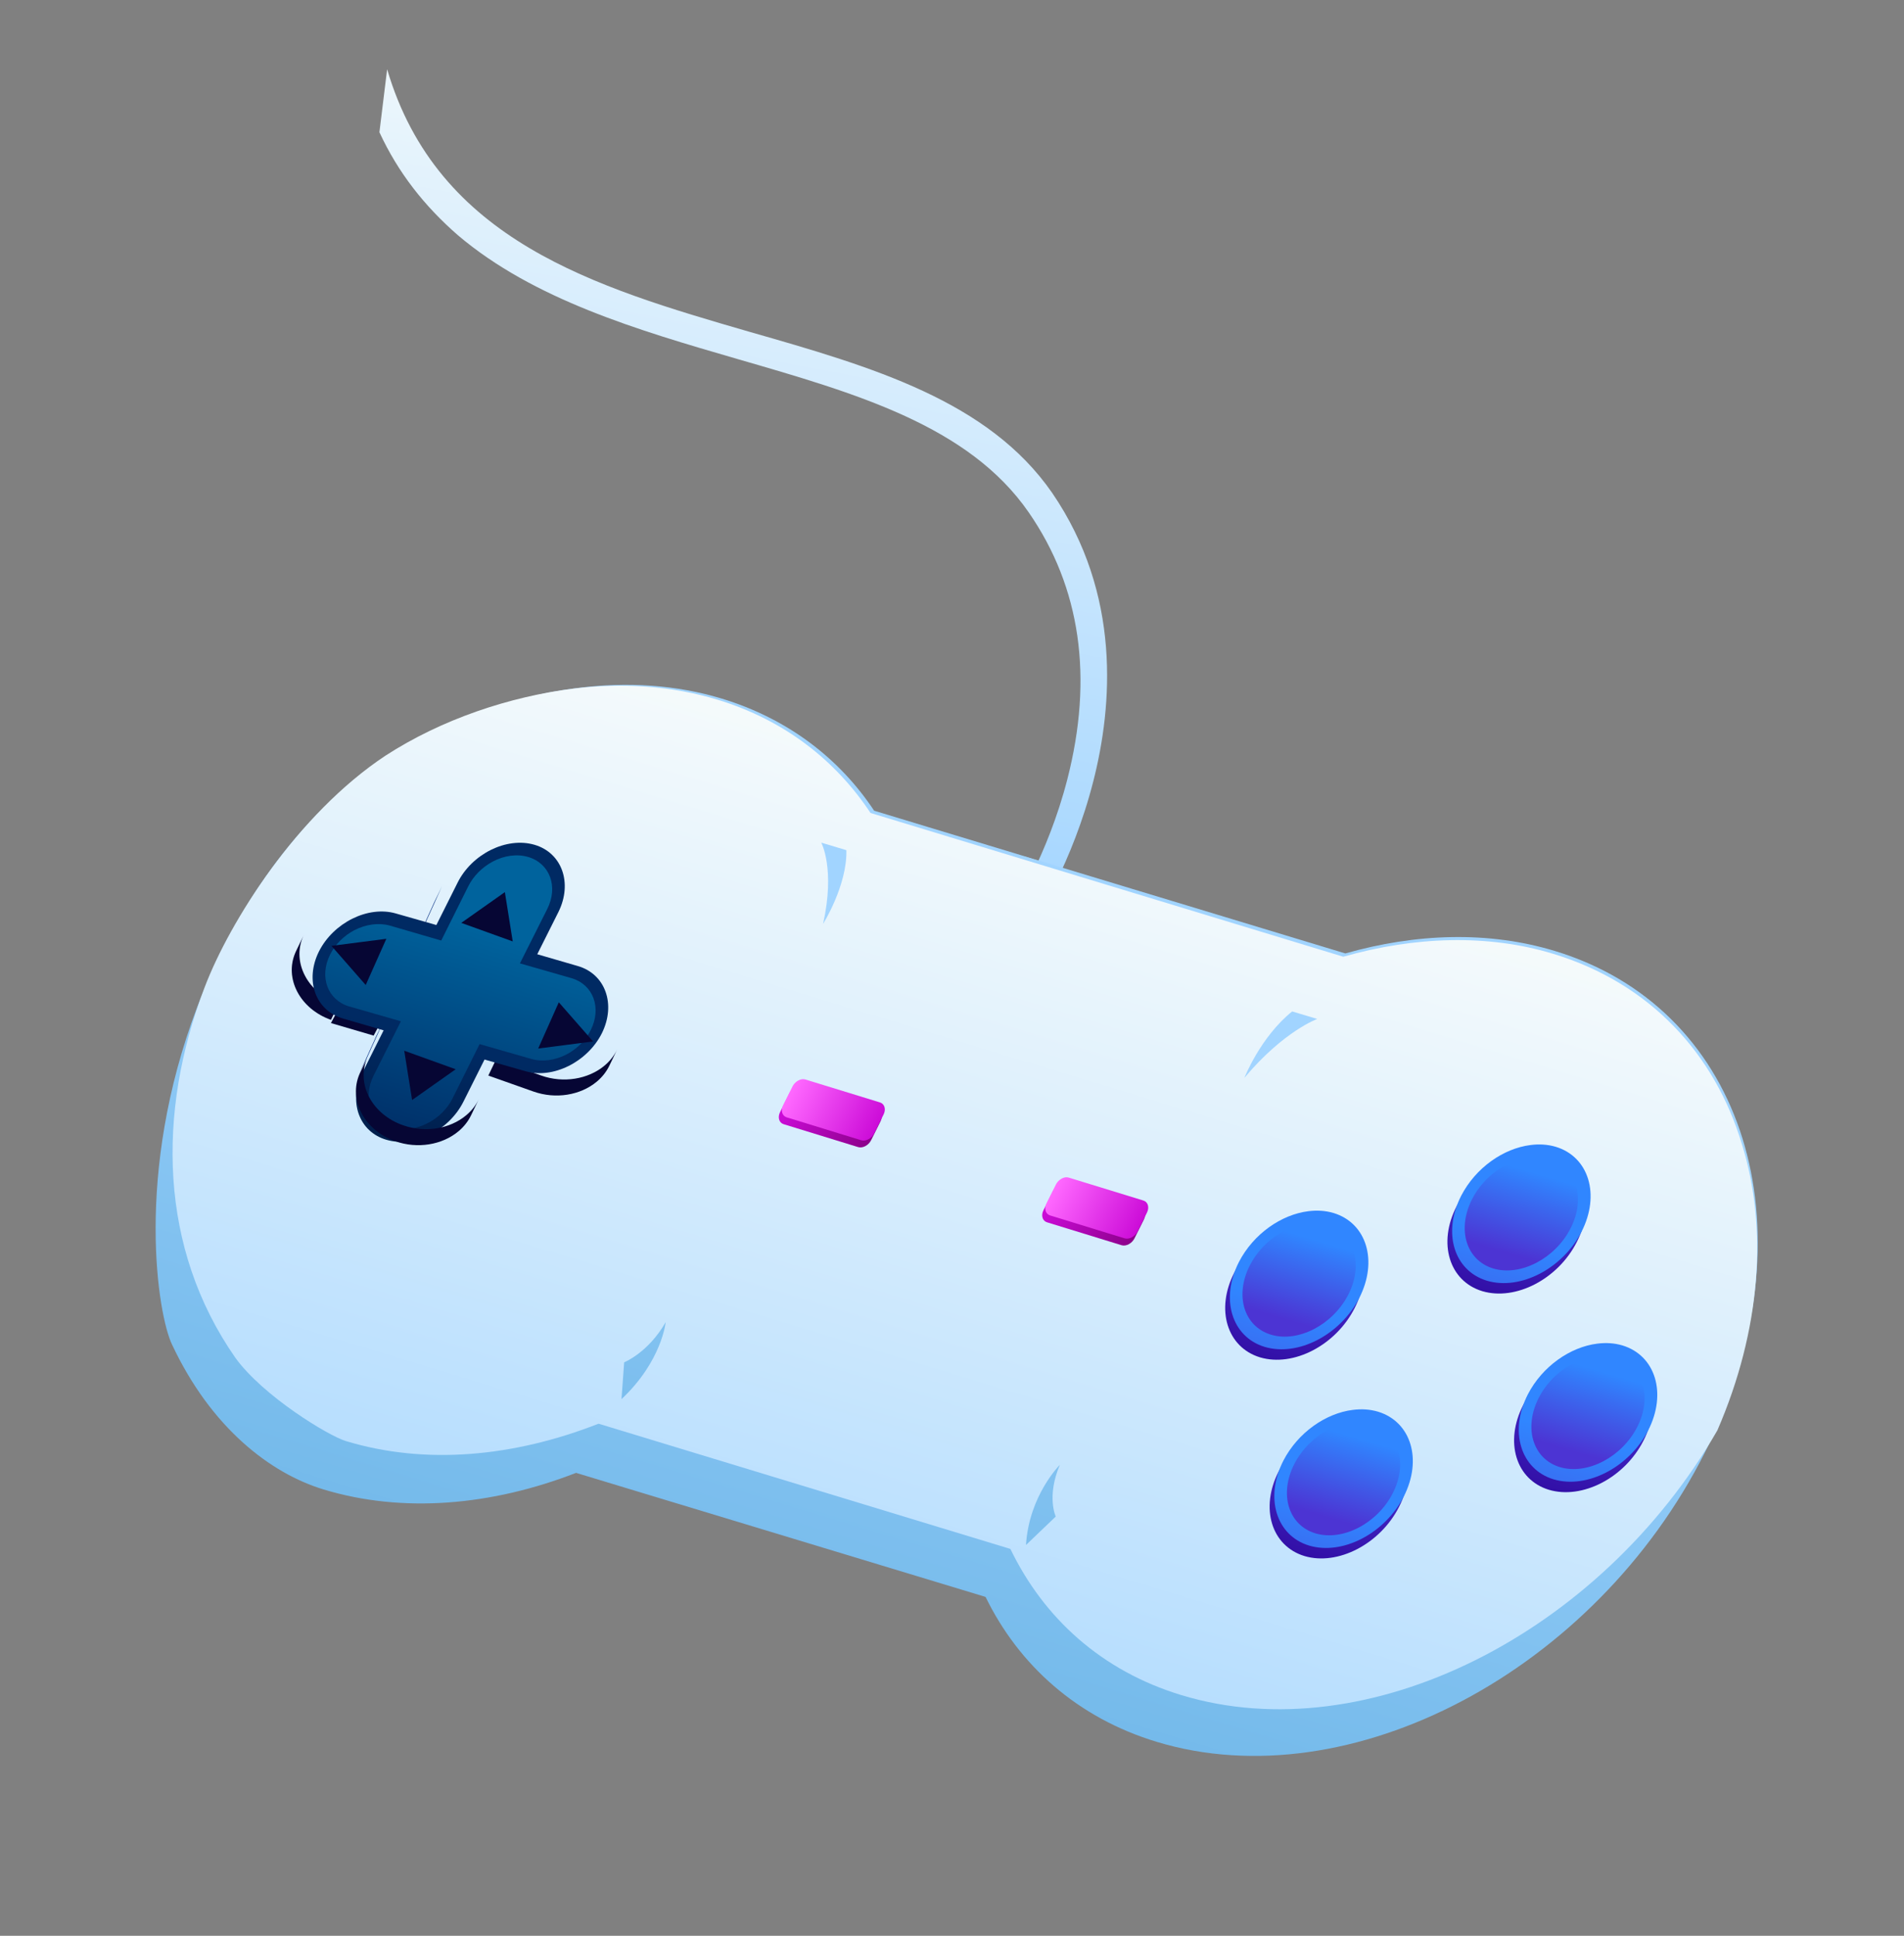 <svg width="184" height="187" viewBox="0 0 184 187" fill="none" xmlns="http://www.w3.org/2000/svg">
<rect x="0" y="0" width="184" height="187" fill="#808080" stroke="none"/>
<path d="M36.667 12.774C38.468 16.67 41.01 19.905 44.272 22.742C51.57 28.919 61.574 31.872 71.234 34.672C82.711 37.992 93.618 41.115 99.415 49.498C104.435 56.756 105.672 65.435 103.148 75.272C101.255 82.649 97.821 87.958 97.789 88.04C97.306 88.661 97.468 89.491 98.006 89.771C98.2 89.896 98.426 89.939 98.684 89.898C99.093 89.886 99.522 89.612 99.866 89.143C100.037 88.909 103.643 83.366 105.654 75.477C107.515 68.183 108.382 57.412 101.681 47.614C95.518 38.717 84.342 35.454 72.413 32.049C57.526 27.731 42.294 23.258 37.412 6.691L36.667 12.774Z" fill="url(#paint0_linear_360_44)"/>
<path d="M97.475 83.97L95.482 88.032C94.088 90.871 94.298 93.625 95.952 94.145L104.84 96.954C106.493 97.477 108.985 95.582 110.38 92.74L112.376 88.678C112.776 87.86 112.714 87.066 112.239 86.916L99.071 82.755C98.996 82.732 98.915 82.723 98.83 82.732C98.375 82.785 97.813 83.281 97.475 83.97Z" fill="url(#paint1_linear_360_44)"/>
<path d="M37.793 72.889C37.793 72.889 25.915 79.221 19.058 97.283C12.926 113.411 15.283 127.145 16.63 129.894C20.425 137.975 26.174 142.339 31.274 143.883C38.959 146.21 47.542 145.437 55.67 142.279L95.244 154.262C98.463 160.857 104.1 165.936 111.785 168.263C130.458 173.918 154.133 161.416 164.77 140.284C165.22 139.389 165.67 138.495 166.008 137.661C174.811 117.378 168.128 97.275 150.244 91.86C143.852 89.924 136.868 90.151 130.01 92.102L84.475 78.314C81.135 73.274 76.125 69.416 69.733 67.48C65.352 66.153 60.624 65.846 55.845 66.459C49.672 67.213 43.491 69.462 37.793 72.889Z" fill="url(#paint2_linear_360_44)"/>
<path d="M37.244 73.002C28.739 78.632 22.184 89.026 19.777 95.372C15.142 107.487 15.364 120.573 22.742 131.157C25.437 134.883 31.759 138.701 33.401 139.2C41.129 141.549 49.667 140.732 57.844 137.529L97.642 149.626C100.864 156.293 106.429 161.397 114.157 163.746C132.124 169.207 154.638 157.85 165.968 138.165C170.179 128.449 170.857 118.67 168.351 110.578C165.734 101.82 159.477 94.989 150.107 92.141C143.732 90.203 136.697 90.466 129.815 92.419L84.125 78.531C80.767 73.466 75.824 69.562 69.352 67.595C64.908 66.244 60.163 65.939 55.418 66.519C49.239 67.295 42.688 69.475 37.244 73.002Z" fill="url(#paint3_linear_360_44)"/>
<path d="M42.648 85.678L41.904 87.226C41.927 87.173 41.951 87.121 41.976 87.069L42.72 85.522C42.695 85.573 42.671 85.626 42.648 85.678Z" fill="#1E94B6"/>
<path d="M41.024 89.349L40.268 90.901L41.934 87.226L42.69 85.675L41.024 89.349Z" fill="#00287E"/>
<path d="M58.437 102.923C58.038 103.261 57.58 103.541 57.084 103.757C56.608 103.965 56.097 104.114 55.564 104.198C54.511 104.366 53.378 104.279 52.293 103.895L47.934 102.352L47.191 103.9L51.549 105.442C52.635 105.826 53.767 105.912 54.821 105.745C55.353 105.66 55.865 105.512 56.341 105.304C56.837 105.087 57.293 104.807 57.693 104.47C58.194 104.046 58.605 103.532 58.889 102.941L59.633 101.395C59.348 101.985 58.938 102.5 58.437 102.923Z" fill="#060634"/>
<path d="M37.086 98.203L36.108 100.038L31.983 98.829L32.961 96.994L37.086 98.203Z" fill="#060634"/>
<path d="M32.727 96.971L31.983 98.518C29.002 97.463 27.454 94.538 28.545 92.021C28.568 91.969 28.591 91.916 28.616 91.865L29.36 90.318C29.335 90.37 29.311 90.422 29.288 90.474C28.198 92.992 29.745 95.916 32.727 96.971Z" fill="#060634"/>
<path d="M35.461 102.188L34.705 103.74L36.371 100.065L37.127 98.514L35.461 102.188Z" fill="#00287E"/>
<path d="M51.638 81.602C54.31 82.372 55.352 85.304 53.965 88.1L51.92 92.18L55.835 93.318C58.508 94.087 59.55 97.02 58.162 99.815C56.757 102.605 53.411 104.259 50.749 103.47L46.824 102.352L44.779 106.433C43.373 109.223 40.045 110.882 37.356 110.107C34.684 109.338 33.641 106.406 35.029 103.61L37.074 99.53L33.158 98.392C30.486 97.623 29.433 94.71 30.821 91.914C32.227 89.124 35.572 87.47 38.244 88.239L42.17 89.358L44.215 85.277C45.602 82.482 48.948 80.828 51.638 81.602Z" fill="url(#paint4_linear_360_44)"/>
<path d="M37.927 108.929C35.85 108.313 35.023 106.068 36.097 103.922L38.743 98.656L33.749 97.225C31.653 96.604 30.826 94.358 31.9 92.213C32.379 91.232 33.217 90.407 34.214 89.873C35.349 89.283 36.597 89.116 37.656 89.406L42.64 90.858L45.267 85.587C45.765 84.612 46.585 83.781 47.611 83.232C48.728 82.636 49.976 82.469 51.043 82.785C53.139 83.406 53.966 85.652 52.892 87.797L50.245 93.063L55.24 94.495C57.336 95.116 58.163 97.361 57.089 99.507C56.61 100.487 55.771 101.312 54.774 101.846C53.639 102.436 52.391 102.603 51.343 102.293L46.348 100.861L43.721 106.133C43.223 107.107 42.404 107.938 41.388 108.466C40.272 109.062 39.023 109.229 37.965 108.94L37.927 108.929Z" fill="url(#paint5_linear_360_44)"/>
<path d="M45.069 107.721C44.669 108.059 44.212 108.34 43.716 108.556C43.241 108.763 42.73 108.912 42.199 108.996C41.146 109.164 40.016 109.077 38.932 108.694C35.946 107.637 34.398 104.713 35.49 102.191L34.747 103.738C33.655 106.259 35.202 109.183 38.189 110.24C39.273 110.624 40.403 110.71 41.455 110.543C41.986 110.459 42.497 110.31 42.973 110.103C43.468 109.886 43.925 109.606 44.325 109.268C44.828 108.843 45.24 108.327 45.525 107.734L46.268 106.188C45.983 106.782 45.571 107.297 45.069 107.721Z" fill="#060634"/>
<path d="M147.202 135.719C145.366 139.279 146.492 142.949 149.689 143.915C152.91 144.87 156.988 142.761 158.818 139.18C160.654 135.62 159.529 131.95 156.331 130.983C155.553 130.753 154.733 130.702 153.921 130.806C151.294 131.121 148.59 133.004 147.202 135.719Z" fill="url(#paint6_linear_360_44)"/>
<path d="M147.65 134.694C145.827 138.262 146.94 141.937 150.141 142.905C153.365 143.861 157.439 141.742 159.277 138.179C161.109 134.594 159.987 130.936 156.787 129.968C156.007 129.737 155.187 129.69 154.358 129.796C151.748 130.118 149.055 131.981 147.65 134.694Z" fill="url(#paint7_linear_360_44)"/>
<path d="M148.708 135.016C147.215 137.937 148.13 140.94 150.754 141.726L150.761 141.728C153.381 142.505 156.728 140.764 158.213 137.858C159.713 134.938 158.798 131.935 156.167 131.147C155.54 130.962 154.879 130.919 154.207 131.002C152.062 131.263 149.847 132.801 148.708 135.016Z" fill="url(#paint8_linear_360_44)"/>
<path d="M140.76 116.53C138.923 120.09 140.049 123.76 143.246 124.727C146.467 125.681 150.546 123.572 152.375 119.991C154.211 116.432 153.086 112.762 149.889 111.795C149.11 111.564 148.291 111.513 147.478 111.618C144.851 111.932 142.147 113.816 140.76 116.53Z" fill="url(#paint9_linear_360_44)"/>
<path d="M141.208 115.507C139.384 119.075 140.498 122.75 143.698 123.718C146.922 124.673 150.996 122.555 152.835 118.991C154.666 115.406 153.544 111.748 150.344 110.78C149.565 110.55 148.744 110.502 147.916 110.609C145.305 110.931 142.612 112.793 141.208 115.507Z" fill="url(#paint10_linear_360_44)"/>
<path d="M142.265 115.827C140.772 118.749 141.687 121.752 144.311 122.538L144.318 122.54C146.939 123.316 150.285 121.576 151.77 118.669C153.27 115.75 152.355 112.747 149.724 111.959C149.097 111.773 148.436 111.731 147.764 111.813C145.619 112.074 143.405 113.612 142.265 115.827Z" fill="url(#paint11_linear_360_44)"/>
<path d="M119.283 122.925C117.447 126.485 118.573 130.155 121.77 131.121C124.99 132.076 129.069 129.967 130.899 126.386C132.735 122.826 131.609 119.156 128.412 118.19C127.633 117.959 126.814 117.908 126.002 118.012C123.375 118.327 120.67 120.21 119.283 122.925Z" fill="url(#paint12_linear_360_44)"/>
<path d="M119.731 121.902C117.908 125.469 119.021 129.144 122.221 130.112C125.446 131.068 129.519 128.949 131.358 125.386C133.19 121.801 132.068 118.143 128.867 117.175C128.088 116.944 127.268 116.897 126.439 117.003C123.829 117.325 121.135 119.188 119.731 121.902Z" fill="url(#paint13_linear_360_44)"/>
<path d="M120.788 122.223C119.295 125.144 120.21 128.147 122.834 128.933L122.841 128.935C125.462 129.712 128.808 127.971 130.294 125.065C131.793 122.145 130.878 119.142 128.248 118.354C127.621 118.169 126.959 118.126 126.287 118.209C124.142 118.47 121.928 120.008 120.788 122.223Z" fill="url(#paint14_linear_360_44)"/>
<path d="M123.578 142.118C121.742 145.678 122.868 149.348 126.065 150.315C129.285 151.269 133.364 149.16 135.194 145.579C137.03 142.02 135.904 138.349 132.707 137.383C131.928 137.152 131.109 137.101 130.297 137.206C127.67 137.52 124.965 139.404 123.578 142.118Z" fill="url(#paint15_linear_360_44)"/>
<path d="M124.026 141.094C122.203 144.662 123.316 148.337 126.517 149.305C129.741 150.26 133.815 148.142 135.653 144.578C137.485 140.993 136.363 137.335 133.163 136.367C132.383 136.136 131.563 136.089 130.734 136.196C128.124 136.518 125.431 138.38 124.026 141.094Z" fill="url(#paint16_linear_360_44)"/>
<path d="M125.084 141.413C123.591 144.334 124.506 147.338 127.13 148.124L127.136 148.126C129.757 148.902 133.104 147.162 134.589 144.255C136.088 141.336 135.173 138.333 132.543 137.545C131.916 137.359 131.254 137.317 130.582 137.399C128.437 137.66 126.223 139.198 125.084 141.413Z" fill="url(#paint17_linear_360_44)"/>
<path d="M76.287 105.617L75.383 107.432C75.132 107.936 75.287 108.461 75.727 108.596L82.929 110.809C83.369 110.944 83.936 110.641 84.188 110.137L85.092 108.322C85.344 107.818 85.189 107.294 84.748 107.158L77.546 104.946C77.44 104.913 77.325 104.901 77.216 104.914C76.855 104.966 76.478 105.234 76.287 105.617Z" fill="url(#paint18_linear_360_44)"/>
<path d="M76.584 104.955L75.674 106.78C75.428 107.274 75.583 107.798 76.023 107.934L83.225 110.147C83.665 110.282 84.233 109.979 84.479 109.485L85.388 107.66C85.64 107.156 85.485 106.632 85.044 106.496L77.842 104.283C77.736 104.251 77.629 104.241 77.513 104.252C77.152 104.304 76.774 104.572 76.584 104.955Z" fill="url(#paint19_linear_360_44)"/>
<path d="M101.741 115.096L100.837 116.911C100.585 117.415 100.74 117.939 101.181 118.074L108.383 120.287C108.823 120.422 109.39 120.12 109.641 119.616L110.546 117.801C110.797 117.297 110.642 116.772 110.202 116.637L103 114.424C102.894 114.392 102.787 114.382 102.67 114.393C102.309 114.445 101.932 114.712 101.741 115.096Z" fill="url(#paint20_linear_360_44)"/>
<path d="M102.038 114.431L101.133 116.246C100.882 116.751 101.037 117.275 101.477 117.41L108.679 119.623C109.12 119.758 109.687 119.456 109.938 118.952L110.842 117.137C111.094 116.633 110.939 116.108 110.499 115.973L103.296 113.76C103.191 113.728 103.075 113.715 102.967 113.729C102.606 113.78 102.229 114.048 102.038 114.431Z" fill="url(#paint21_linear_360_44)"/>
<path d="M60.318 131.601L60.061 135.156C63.967 131.488 64.331 127.719 64.331 127.719C62.649 130.669 60.318 131.601 60.318 131.601Z" fill="url(#paint22_linear_360_44)"/>
<path d="M99.151 149.245L102.025 146.498C102.025 146.498 101.116 144.566 102.424 141.501C102.424 141.501 99.443 144.463 99.151 149.245Z" fill="url(#paint23_linear_360_44)"/>
<path d="M79.541 89.247C79.541 89.247 81.876 85.54 81.794 82.127L79.367 81.4C79.367 81.4 80.73 83.926 79.541 89.247Z" fill="url(#paint24_linear_360_44)"/>
<path d="M120.256 104.118C124.069 99.583 127.298 98.432 127.298 98.432L124.871 97.705C121.803 100.176 120.256 104.118 120.256 104.118Z" fill="url(#paint25_linear_360_44)"/>
<path d="M47.063 90.046L44.577 89.151L46.683 87.665L48.789 86.179L49.17 88.56L49.549 90.941L47.063 90.046Z" fill="#060634"/>
<path d="M41.55 102.395L39.064 101.5L39.443 103.881L39.824 106.263L41.93 104.776L44.037 103.29L41.55 102.395Z" fill="#060634"/>
<path d="M36.338 92.921L35.342 95.153L32.032 91.371L34.684 91.029L37.335 90.688L36.338 92.921Z" fill="#060634"/>
<path d="M54.002 96.822L52.01 101.289L54.661 100.947L57.313 100.605L55.658 98.714L54.002 96.822Z" fill="#060634"/>
<defs>
<linearGradient id="paint0_linear_360_44" x1="83.173" y1="-1.837" x2="66.986" y2="84.01" gradientUnits="userSpaceOnUse">
<stop stop-color="#FFFFFB"/>
<stop offset="1" stop-color="#A1D4FF"/>
</linearGradient>
<linearGradient id="paint1_linear_360_44" x1="104.526" y1="86.776" x2="103.943" y2="89.871" gradientUnits="userSpaceOnUse">
<stop stop-color="#A1D4FF"/>
<stop offset="1" stop-color="#67B2E4"/>
</linearGradient>
<linearGradient id="paint2_linear_360_44" x1="102.685" y1="94.225" x2="76.703" y2="180.027" gradientUnits="userSpaceOnUse">
<stop stop-color="#A1D4FF"/>
<stop offset="1" stop-color="#67B2E4"/>
</linearGradient>
<linearGradient id="paint3_linear_360_44" x1="115.743" y1="67.919" x2="80.575" y2="183.62" gradientUnits="userSpaceOnUse">
<stop stop-color="#FFFFFB"/>
<stop offset="1" stop-color="#A1D4FF"/>
</linearGradient>
<linearGradient id="paint4_linear_360_44" x1="42.178" y1="100.392" x2="36.07" y2="121.005" gradientUnits="userSpaceOnUse">
<stop stop-color="#002A63"/>
<stop offset="1" stop-color="#001334"/>
</linearGradient>
<linearGradient id="paint5_linear_360_44" x1="47.488" y1="90.002" x2="40.842" y2="112.427" gradientUnits="userSpaceOnUse">
<stop stop-color="#00639D"/>
<stop offset="1" stop-color="#002A63"/>
</linearGradient>
<linearGradient id="paint6_linear_360_44" x1="155.687" y1="132.211" x2="150.463" y2="149.84" gradientUnits="userSpaceOnUse">
<stop stop-color="#4C34D3"/>
<stop offset="1" stop-color="#270094"/>
</linearGradient>
<linearGradient id="paint7_linear_360_44" x1="152.327" y1="138.662" x2="146.998" y2="156.646" gradientUnits="userSpaceOnUse">
<stop stop-color="#3086FF"/>
<stop offset="1" stop-color="#4C34D3"/>
</linearGradient>
<linearGradient id="paint8_linear_360_44" x1="155.386" y1="132.674" x2="153.06" y2="140.523" gradientUnits="userSpaceOnUse">
<stop stop-color="#3086FF"/>
<stop offset="1" stop-color="#4C34D3"/>
</linearGradient>
<linearGradient id="paint9_linear_360_44" x1="149.244" y1="113.023" x2="144.02" y2="130.651" gradientUnits="userSpaceOnUse">
<stop stop-color="#4C34D3"/>
<stop offset="1" stop-color="#270094"/>
</linearGradient>
<linearGradient id="paint10_linear_360_44" x1="145.884" y1="119.475" x2="140.555" y2="137.459" gradientUnits="userSpaceOnUse">
<stop stop-color="#3086FF"/>
<stop offset="1" stop-color="#4C34D3"/>
</linearGradient>
<linearGradient id="paint11_linear_360_44" x1="148.943" y1="113.486" x2="146.618" y2="121.334" gradientUnits="userSpaceOnUse">
<stop stop-color="#3086FF"/>
<stop offset="1" stop-color="#4C34D3"/>
</linearGradient>
<linearGradient id="paint12_linear_360_44" x1="127.767" y1="119.417" x2="122.544" y2="137.046" gradientUnits="userSpaceOnUse">
<stop stop-color="#4C34D3"/>
<stop offset="1" stop-color="#270094"/>
</linearGradient>
<linearGradient id="paint13_linear_360_44" x1="124.407" y1="125.869" x2="119.078" y2="143.853" gradientUnits="userSpaceOnUse">
<stop stop-color="#3086FF"/>
<stop offset="1" stop-color="#4C34D3"/>
</linearGradient>
<linearGradient id="paint14_linear_360_44" x1="127.466" y1="119.882" x2="125.141" y2="127.73" gradientUnits="userSpaceOnUse">
<stop stop-color="#3086FF"/>
<stop offset="1" stop-color="#4C34D3"/>
</linearGradient>
<linearGradient id="paint15_linear_360_44" x1="132.062" y1="138.611" x2="126.839" y2="156.239" gradientUnits="userSpaceOnUse">
<stop stop-color="#4C34D3"/>
<stop offset="1" stop-color="#270094"/>
</linearGradient>
<linearGradient id="paint16_linear_360_44" x1="128.702" y1="145.062" x2="123.374" y2="163.045" gradientUnits="userSpaceOnUse">
<stop stop-color="#3086FF"/>
<stop offset="1" stop-color="#4C34D3"/>
</linearGradient>
<linearGradient id="paint17_linear_360_44" x1="131.762" y1="139.072" x2="129.436" y2="146.92" gradientUnits="userSpaceOnUse">
<stop stop-color="#3086FF"/>
<stop offset="1" stop-color="#4C34D3"/>
</linearGradient>
<linearGradient id="paint18_linear_360_44" x1="75.835" y1="106.524" x2="83.968" y2="110.577" gradientUnits="userSpaceOnUse">
<stop stop-color="#CC0CD8"/>
<stop offset="1" stop-color="#8C008A"/>
</linearGradient>
<linearGradient id="paint19_linear_360_44" x1="76.131" y1="105.863" x2="84.264" y2="109.916" gradientUnits="userSpaceOnUse">
<stop stop-color="#FF69FF"/>
<stop offset="1" stop-color="#CC0CD8"/>
</linearGradient>
<linearGradient id="paint20_linear_360_44" x1="101.289" y1="116.003" x2="109.422" y2="120.056" gradientUnits="userSpaceOnUse">
<stop stop-color="#CC0CD8"/>
<stop offset="1" stop-color="#8C008A"/>
</linearGradient>
<linearGradient id="paint21_linear_360_44" x1="101.585" y1="115.34" x2="109.718" y2="119.393" gradientUnits="userSpaceOnUse">
<stop stop-color="#FF69FF"/>
<stop offset="1" stop-color="#CC0CD8"/>
</linearGradient>
<linearGradient id="paint22_linear_360_44" x1="82.808" y1="88.987" x2="59.539" y2="164.396" gradientUnits="userSpaceOnUse">
<stop stop-color="#A1D4FF"/>
<stop offset="1" stop-color="#67B2E4"/>
</linearGradient>
<linearGradient id="paint23_linear_360_44" x1="122.23" y1="103.18" x2="98.962" y2="178.588" gradientUnits="userSpaceOnUse">
<stop stop-color="#A1D4FF"/>
<stop offset="1" stop-color="#67B2E4"/>
</linearGradient>
<linearGradient id="paint24_linear_360_44" x1="77.039" y1="90.107" x2="53.768" y2="167.858" gradientUnits="userSpaceOnUse">
<stop stop-color="#A1D4FF"/>
<stop offset="1" stop-color="#67B2E4"/>
</linearGradient>
<linearGradient id="paint25_linear_360_44" x1="121.34" y1="106.052" x2="98.069" y2="183.803" gradientUnits="userSpaceOnUse">
<stop stop-color="#A1D4FF"/>
<stop offset="1" stop-color="#67B2E4"/>
</linearGradient>
</defs>
</svg>
